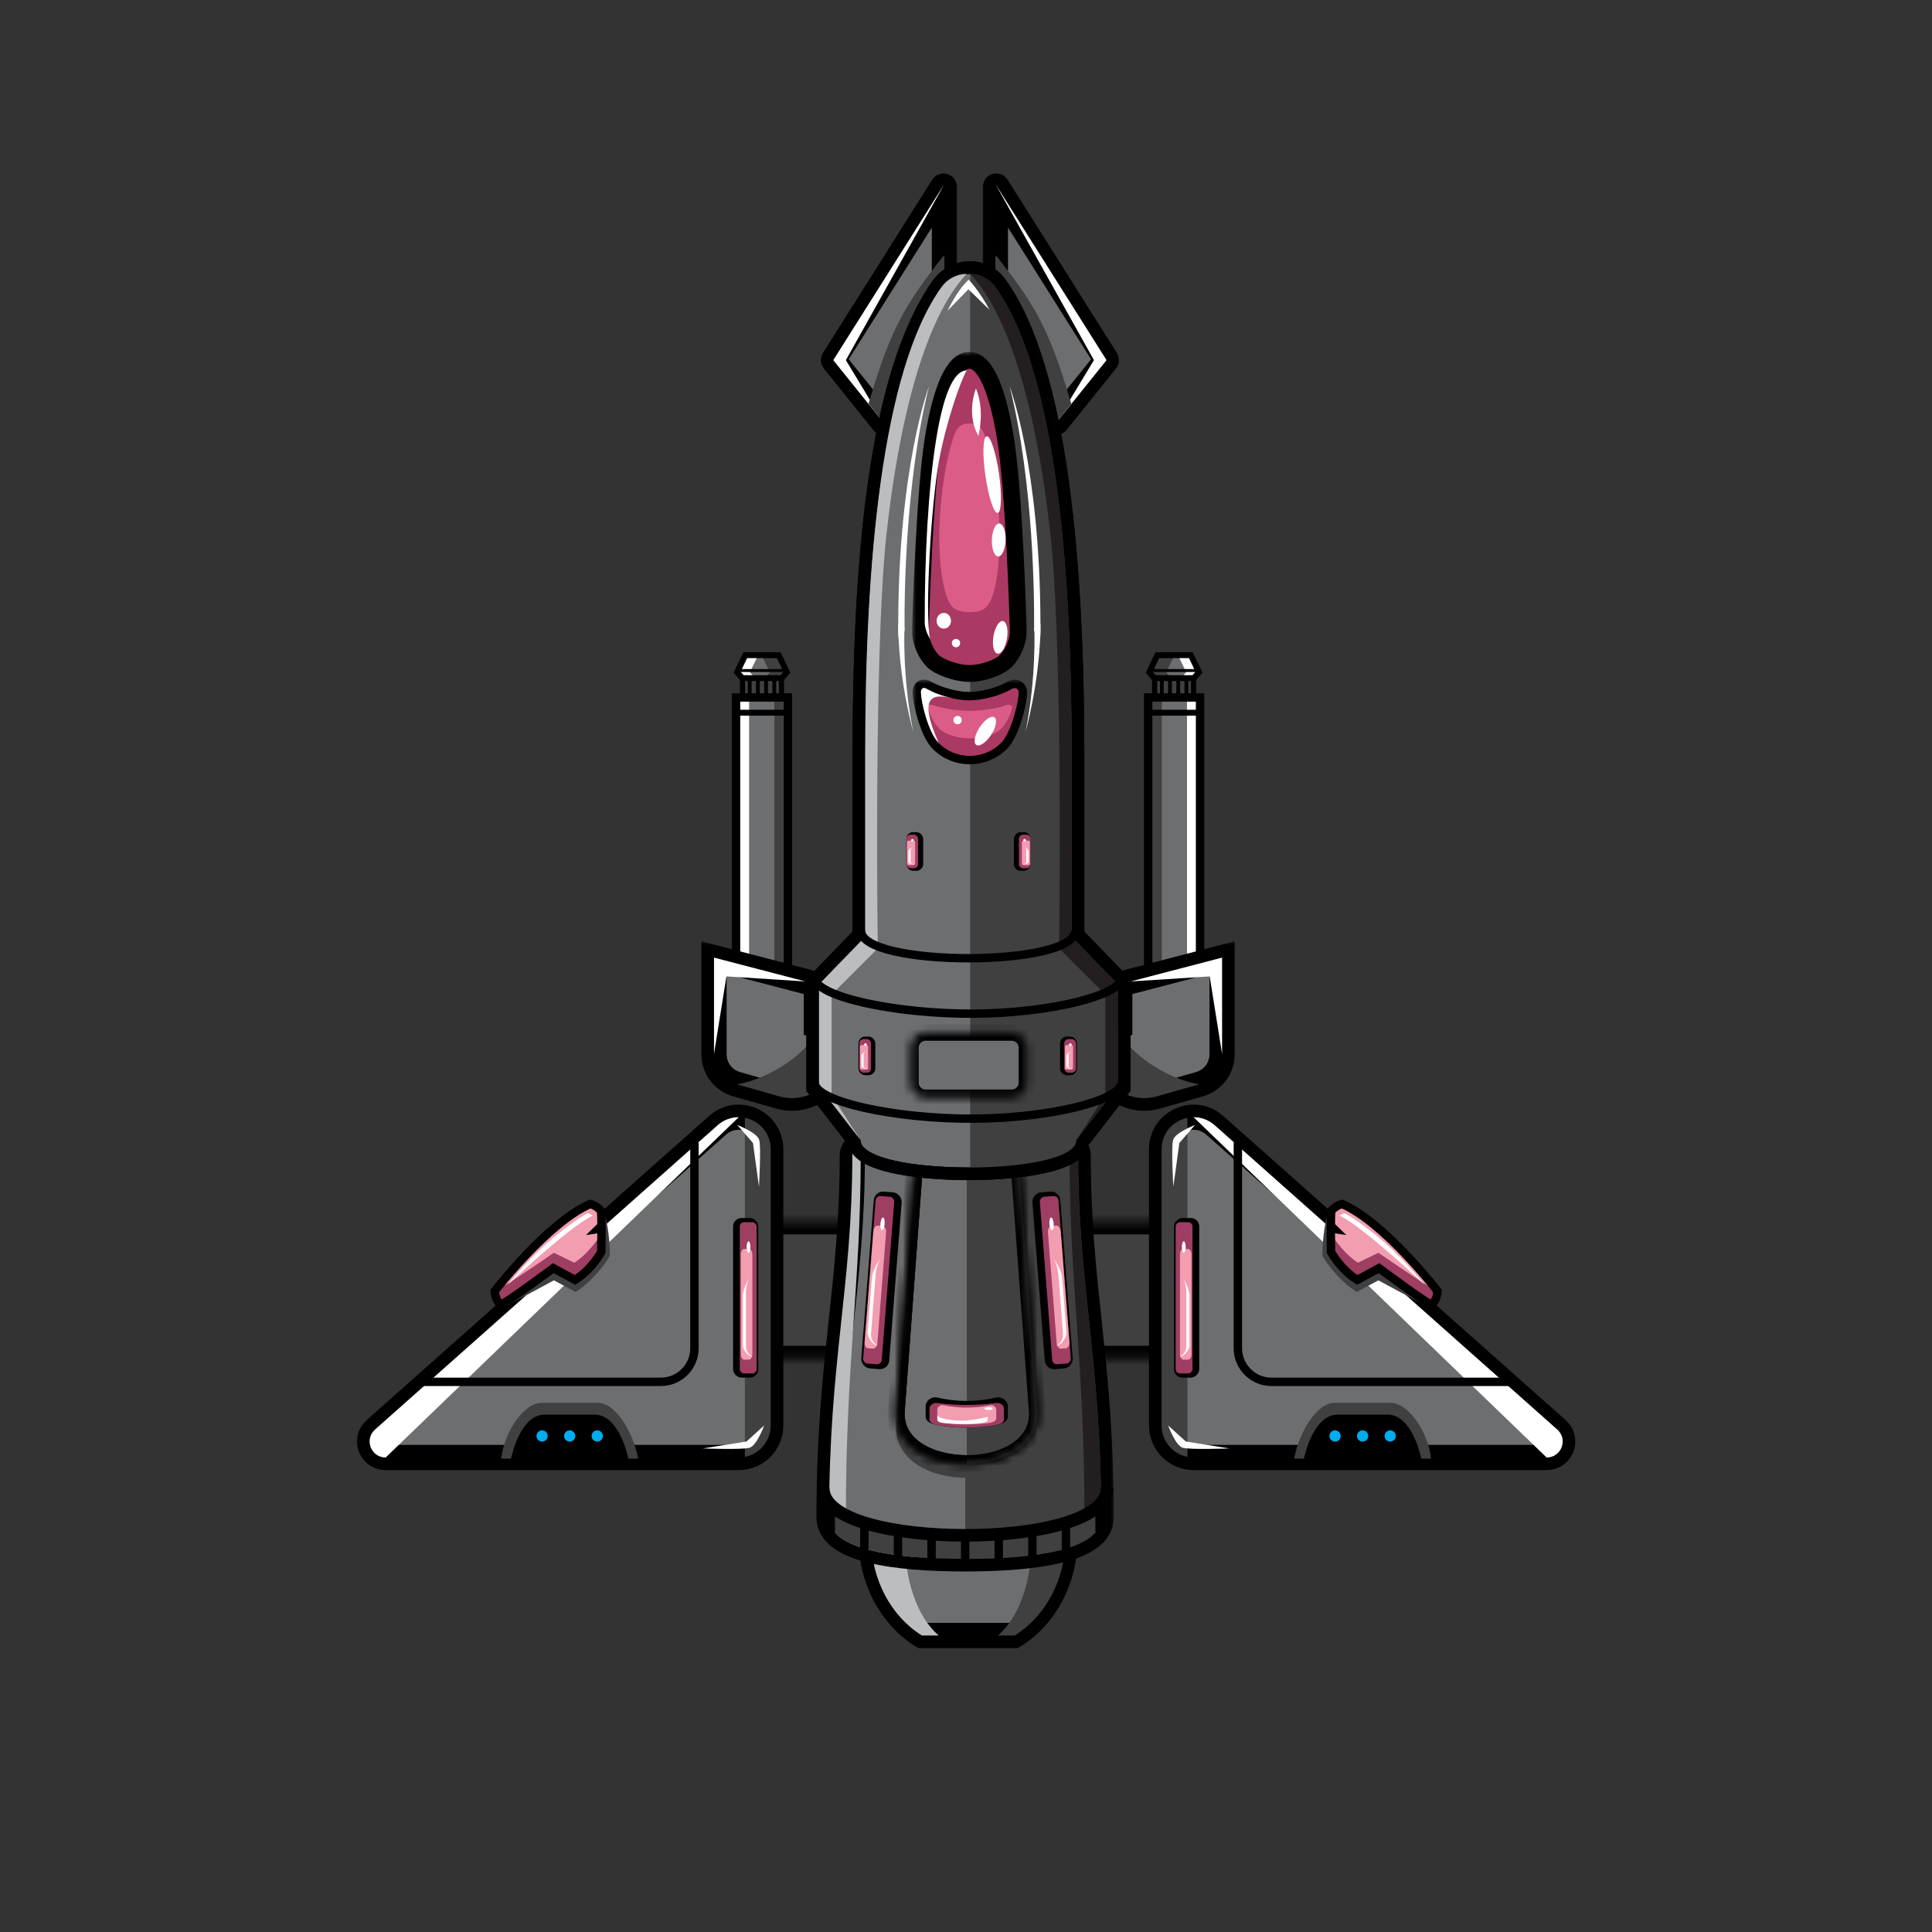 
    <svg width="230" height="230" viewBox="0 0 230 230" fill="none" xmlns="http://www.w3.org/2000/svg">
        
<rect x="0" y="0" width="230" height="230" fill="#333333" stroke="none"/>
        
<path d="M88.427 80.45H93V83.769H88.427V80.45Z" fill="#404041"/>
<path d="M88.395 80.45H93.029V83.769H88.395V80.45Z" stroke="black" stroke-width="0.618"/>
<path d="M91.949 80.961H92.402V83.635H91.949V80.961Z" fill="black"/>
<path d="M90.975 80.961H91.428V83.635H90.975V80.961Z" fill="black"/>
<path d="M89.998 80.961H90.451V83.635H89.998V80.961Z" fill="black"/>
<path d="M89.023 80.961H89.477V83.635H89.023V80.961Z" fill="black"/>
<path d="M88.358 80.726H89.935H93.07L93.678 80.023L92.707 78H89.935H88.721L87.75 80.023L88.358 80.726Z" fill="#6D6E70"/>
<path d="M88.357 80.726H89.886L89.278 80.023L90.248 78H88.719L87.749 80.023L88.357 80.726Z" fill="white"/>
<path d="M91.031 80.726H93.07L93.678 80.023L92.707 78H90.669L91.64 80.023L91.031 80.726Z" fill="#404041"/>
<path d="M88.358 80.726H89.935H93.07L93.678 80.023L92.707 78H89.935H88.721L87.75 80.023L88.358 80.726Z" stroke="black" stroke-width="0.701"/>
<path d="M87.958 79.65H93.467V80.001H87.958V79.65Z" fill="black"/>
<path d="M87.728 85.664H93.699V84.963H87.728V85.664Z" fill="white"/>
<path d="M87.18 83.403H94.18V122.403H87.18V83.403Z" fill="#6D6E70"/>
<path d="M87.18 83.403H89.18V121.903H87.18V83.403Z" fill="white"/>
<path d="M92.18 83.403H94.18V122.403H92.18V83.403Z" fill="#404041"/>
<path d="M87.624 83.029H93.803V122.011H87.624V83.029Z" stroke="black"/>
<path d="M87.728 85.197H93.699V84.496H87.728V85.197Z" fill="black"/>
<mask id="path-18-outside-1_1233_2887" maskUnits="userSpaceOnUse" x="82.688" y="112" width="20" height="21" fill="black">
<rect fill="white" x="82.688" y="112" width="20" height="21"/>
<path d="M87.715 129.078C86.151 128.635 85.001 127.25 85.001 125.478V114L95.883 116.839C96.659 116.936 97.185 117.67 97.185 118.459V122.128L100.688 123.346C100.688 127.97 96.839 131.681 92.768 130.518L87.715 129.078Z"/>
</mask>
<path d="M87.715 129.078C86.151 128.635 85.001 127.25 85.001 125.478V114L95.883 116.839C96.659 116.936 97.185 117.67 97.185 118.459V122.128L100.688 123.346C100.688 127.97 96.839 131.681 92.768 130.518L87.715 129.078Z" fill="#6D6E70"/>
<path d="M87.715 129.078C86.151 128.635 85.001 127.25 85.001 125.478V114L95.883 116.839C96.659 116.936 97.185 117.67 97.185 118.459V122.128L100.688 123.346C100.688 127.97 96.839 131.681 92.768 130.518L87.715 129.078Z" stroke="black" stroke-width="3" mask="url(#path-18-outside-1_1233_2887)"/>
<path d="M92.768 130.518L87.715 129.078C91.679 128.5 97.185 124.756 97.185 122.128L100.688 123.346C100.688 127.97 96.839 131.681 92.768 130.518Z" fill="#404041"/>
<path d="M85.001 114L95.883 116.839L86.479 116.239L85.001 125.478V114Z" fill="white"/>
<path d="M142.062 80.45H137.488V83.769H142.062V80.45Z" fill="#404041"/>
<path d="M142.093 80.45H137.459V83.769H142.093V80.45Z" stroke="black" stroke-width="0.618"/>
<path d="M138.539 80.961H138.086V83.635H138.539V80.961Z" fill="black"/>
<path d="M139.514 80.961H139.061V83.635H139.514V80.961Z" fill="black"/>
<path d="M140.49 80.961H140.037V83.635H140.49V80.961Z" fill="black"/>
<path d="M141.465 80.961H141.012V83.635H141.465V80.961Z" fill="black"/>
<path d="M142.13 80.726H140.554H137.419L136.811 80.023L137.781 78H140.554H141.768L142.738 80.023L142.13 80.726Z" fill="#6D6E70"/>
<path d="M142.131 80.726H140.602L141.211 80.023L140.24 78H141.769L142.739 80.023L142.131 80.726Z" fill="white"/>
<path d="M139.458 80.726H137.419L136.811 80.023L137.781 78H139.819L138.849 80.023L139.458 80.726Z" fill="#404041"/>
<path d="M142.13 80.726H140.554H137.419L136.811 80.023L137.781 78H140.554H141.768L142.738 80.023L142.13 80.726Z" stroke="black" stroke-width="0.701"/>
<path d="M142.53 79.65H137.021V80.001H142.53V79.65Z" fill="black"/>
<path d="M142.76 85.664H136.789V84.963H142.76V85.664Z" fill="white"/>
<path d="M143.309 83.403H136.309V122.403H143.309V83.403Z" fill="#6D6E70"/>
<path d="M143.309 83.403H141.309V121.903H143.309V83.403Z" fill="white"/>
<path d="M138.309 83.403H136.309V122.403H138.309V83.403Z" fill="#404041"/>
<path d="M142.864 83.029H136.686V122.011H142.864V83.029Z" stroke="black"/>
<path d="M142.76 85.197H136.789V84.496H142.76V85.197Z" fill="black"/>
<mask id="path-38-outside-2_1233_2887" maskUnits="userSpaceOnUse" x="127.801" y="112" width="20" height="21" fill="black">
<rect fill="white" x="127.801" y="112" width="20" height="21"/>
<path d="M142.773 129.078C144.338 128.635 145.487 127.25 145.487 125.478V114L134.605 116.839C133.83 116.936 133.303 117.67 133.303 118.459V122.128L129.801 123.346C129.801 127.97 133.65 131.681 137.72 130.518L142.773 129.078Z"/>
</mask>
<path d="M142.773 129.078C144.338 128.635 145.487 127.25 145.487 125.478V114L134.605 116.839C133.83 116.936 133.303 117.67 133.303 118.459V122.128L129.801 123.346C129.801 127.97 133.65 131.681 137.72 130.518L142.773 129.078Z" fill="#6D6E70"/>
<path d="M142.773 129.078C144.338 128.635 145.487 127.25 145.487 125.478V114L134.605 116.839C133.83 116.936 133.303 117.67 133.303 118.459V122.128L129.801 123.346C129.801 127.97 133.65 131.681 137.72 130.518L142.773 129.078Z" stroke="black" stroke-width="3" mask="url(#path-38-outside-2_1233_2887)"/>
<path d="M137.72 130.518L142.773 129.078C138.809 128.5 133.303 124.756 133.303 122.128L129.801 123.346C129.801 127.97 133.65 131.681 137.72 130.518Z" fill="#404041"/>
<path d="M145.487 114L134.605 116.839L144.01 116.239L145.487 125.478V114Z" fill="white"/>

        
<mask id="path-1-inside-1_1233_2887" fill="white">
<path fill-rule="evenodd" clip-rule="evenodd" d="M91.186 145.463V161.716H107.951C109.101 159.183 109.737 156.386 109.737 153.423C109.737 150.585 109.156 147.899 108.09 145.449H91.186V145.463Z"/>
</mask>
<path fill-rule="evenodd" clip-rule="evenodd" d="M91.186 145.463V161.716H107.951C109.101 159.183 109.737 156.386 109.737 153.423C109.737 150.585 109.156 147.899 108.09 145.449H91.186V145.463Z" fill="#404041" stroke="black" stroke-width="3" mask="url(#path-1-inside-1_1233_2887)"/>
<mask id="path-2-outside-2_1233_2887" maskUnits="userSpaceOnUse" x="42" y="131" width="52" height="45" fill="black">
<rect fill="white" x="42" y="131" width="52" height="45"/>
<path fill-rule="evenodd" clip-rule="evenodd" d="M45.913 173.512H87.945C90.05 173.512 91.753 171.796 91.753 169.705V136.824C91.753 133.529 87.876 131.784 85.412 133.972L44.639 170.19C43.338 171.353 44.154 173.512 45.913 173.512Z"/>
</mask>
<path fill-rule="evenodd" clip-rule="evenodd" d="M45.913 173.512H87.945C90.05 173.512 91.753 171.796 91.753 169.705V136.824C91.753 133.529 87.876 131.784 85.412 133.972L44.639 170.19C43.338 171.353 44.154 173.512 45.913 173.512Z" fill="#6D6E70"/>
<path fill-rule="evenodd" clip-rule="evenodd" d="M45.913 173.512H87.945C90.05 173.512 91.753 171.796 91.753 169.705V136.824C91.753 133.529 87.876 131.784 85.412 133.972L44.639 170.19C43.338 171.353 44.154 173.512 45.913 173.512Z" stroke="black" stroke-width="3" mask="url(#path-2-outside-2_1233_2887)"/>
<path d="M91.753 136.824V169.705C91.753 171.548 90.429 173.101 88.673 173.443V173.004V133.074C88.843 133.108 89.01 133.154 89.173 133.21C90.611 133.704 91.753 135.036 91.753 136.824Z" fill="#404041"/>
<path d="M90.354 141.275C90.354 141.275 90.625 136.595 90.384 135.714C90.144 134.833 87.773 133.928 87.773 133.928L89.638 136.067L90.354 141.275Z" fill="white"/>
<path d="M83.675 172.434C83.675 172.434 88.36 172.608 89.236 172.349C90.112 172.089 90.967 169.701 90.967 169.701L88.867 171.609L83.675 172.434Z" fill="white"/>
<path d="M64.476 169.734H71.167C71.896 169.734 73.282 172.397 73.752 173.647H75.971C75.393 170.512 73.291 167.004 71.167 167.004H64.476C62.352 167.004 60.002 170.512 59.672 173.647H61.892C62.361 172.397 63.745 169.734 64.476 169.734Z" fill="#404041"/>
<path d="M70.815 169.224H64.827C62.88 169.224 61.883 172.883 61.883 172.883H73.759C73.759 172.883 72.752 169.224 70.815 169.224Z" fill="black" stroke="black" stroke-width="1.636"/>
<path d="M68.489 170.948C68.489 171.081 68.45 171.21 68.376 171.32C68.303 171.429 68.198 171.515 68.076 171.566C67.954 171.616 67.82 171.63 67.69 171.604C67.561 171.578 67.442 171.514 67.348 171.421C67.255 171.327 67.191 171.208 67.165 171.079C67.139 170.949 67.153 170.815 67.203 170.693C67.254 170.571 67.34 170.466 67.449 170.393C67.559 170.319 67.688 170.28 67.821 170.28C67.998 170.28 68.168 170.35 68.293 170.476C68.418 170.601 68.489 170.771 68.489 170.948Z" fill="#00ADEE"/>
<path d="M71.77 170.948C71.77 171.081 71.731 171.21 71.657 171.32C71.584 171.429 71.48 171.515 71.358 171.566C71.236 171.616 71.101 171.63 70.971 171.604C70.842 171.578 70.723 171.514 70.629 171.421C70.536 171.327 70.472 171.208 70.446 171.079C70.421 170.949 70.434 170.815 70.484 170.693C70.535 170.571 70.621 170.466 70.731 170.393C70.841 170.319 70.97 170.28 71.102 170.28C71.279 170.28 71.449 170.35 71.574 170.476C71.7 170.601 71.77 170.771 71.77 170.948V170.948Z" fill="#00ADEE"/>
<path d="M65.208 170.948C65.208 171.081 65.168 171.21 65.095 171.32C65.021 171.429 64.917 171.515 64.795 171.566C64.673 171.616 64.539 171.63 64.409 171.604C64.279 171.578 64.16 171.514 64.067 171.421C63.973 171.327 63.91 171.208 63.884 171.079C63.858 170.949 63.871 170.815 63.922 170.693C63.972 170.571 64.058 170.466 64.168 170.393C64.278 170.319 64.407 170.28 64.539 170.28C64.716 170.28 64.886 170.35 65.012 170.476C65.137 170.601 65.208 170.771 65.208 170.948Z" fill="#00ADEE"/>
<path d="M44.639 170.19L85.412 133.972C86.174 133.296 87.07 132.995 87.945 133L45.913 173.512C44.154 173.512 43.338 171.353 44.639 170.19Z" fill="white"/>
<path d="M72.094 144.849C72.094 144.849 72.636 147.151 72.597 149.476C72.22 150.321 70.41 152.645 68.517 153.804L65.943 152.421L60.374 155.421C60.374 155.421 68.771 145.303 72.094 144.849Z" fill="#404041"/>
<path d="M70.266 143.332C70.765 143.471 71.211 143.756 71.548 144.149C71.658 144.779 71.582 149.046 71.582 149.046C71.582 149.046 70.504 151.07 68.46 152.372L65.867 150.968C65.867 150.968 60.215 155.179 59.6 155.32C58.941 154.774 58.897 153.7 58.897 153.7C58.897 153.7 65.256 145.476 70.266 143.332Z" fill="#F39DB1"/>
<path d="M59.169 153.544C59.783 153.402 65.936 149.137 65.936 149.137L68.37 150.324C69.939 149.322 71.034 147.709 71.61 146.893C71.605 148.016 71.587 149.046 71.587 149.046C71.587 149.046 70.508 151.07 68.465 152.372L65.871 150.968C65.871 150.968 60.219 155.179 59.604 155.32C58.945 154.774 58.901 153.7 58.901 153.7C58.901 153.7 58.957 153.608 59.066 153.447C59.098 153.481 59.133 153.514 59.169 153.544V153.544Z" fill="#9E3E63"/>
<path d="M70.266 143.332C70.765 143.471 71.211 143.756 71.548 144.149C71.658 144.779 71.582 149.046 71.582 149.046C71.582 149.046 70.504 151.07 68.46 152.372L65.867 150.968C65.867 150.968 60.215 155.179 59.6 155.32C58.941 154.774 58.897 153.7 58.897 153.7C58.897 153.7 65.256 145.476 70.266 143.332Z" stroke="black"/>
<path d="M70.59 144.693L69.951 144.421C69.951 144.421 65.101 147.057 60.439 152.975C60.439 152.975 67.519 146.215 70.59 144.693Z" fill="white"/>
<path d="M71.264 145.569L69.767 147.027L71.483 146.772L71.264 145.569Z" fill="black"/>
<path d="M82.672 136.004V160.504C82.672 162.713 80.881 164.504 78.672 164.504H50.172" stroke="black"/>
<rect x="87.523" y="145.254" width="2.5" height="18.5" rx="0.75" fill="black" stroke="black" stroke-width="0.5"/>
<rect x="88.074" y="145.504" width="2" height="18" rx="0.5" fill="#9E3E63"/>
<path fill-rule="evenodd" clip-rule="evenodd" d="M88.61 148.685H89.156C89.379 148.685 89.565 148.973 89.565 149.317V161.232C89.565 161.576 89.379 161.864 89.156 161.864H88.61C88.387 161.864 88.201 161.576 88.201 161.232V149.331C88.201 148.973 88.387 148.685 88.61 148.685Z" fill="#F39DB1"/>
<path d="M89.11 149.14C89.236 149.14 89.337 148.835 89.337 148.458C89.337 148.082 89.236 147.776 89.11 147.776C88.985 147.776 88.883 148.082 88.883 148.458C88.883 148.835 88.985 149.14 89.11 149.14Z" fill="white"/>
<path d="M88.43 160.166V154.29C88.43 153.778 88.718 152.959 89.172 152.149C89.222 152.049 89.277 151.954 89.339 151.866C89.281 151.96 89.226 152.055 89.172 152.149C88.825 152.861 88.779 153.84 88.805 154.29L88.805 160.166C88.779 160.616 88.961 161.185 89.575 161.504C89.075 161.504 88.43 160.678 88.43 160.166Z" fill="white"/>
<mask id="path-24-inside-3_1233_2887" fill="white">
<path fill-rule="evenodd" clip-rule="evenodd" d="M138.852 145.463V161.716H122.086C120.937 159.183 120.3 156.386 120.3 153.423C120.3 150.585 120.881 147.899 121.947 145.449H138.852V145.463Z"/>
</mask>
<path fill-rule="evenodd" clip-rule="evenodd" d="M138.852 145.463V161.716H122.086C120.937 159.183 120.3 156.386 120.3 153.423C120.3 150.585 120.881 147.899 121.947 145.449H138.852V145.463Z" fill="#404041" stroke="black" stroke-width="3" mask="url(#path-24-inside-3_1233_2887)"/>
<mask id="path-25-outside-4_1233_2887" maskUnits="userSpaceOnUse" x="136.037" y="131" width="52" height="45" fill="black">
<rect fill="white" x="136.037" y="131" width="52" height="45"/>
<path fill-rule="evenodd" clip-rule="evenodd" d="M184.124 173.512H142.092C139.987 173.512 138.284 171.796 138.284 169.705V136.824C138.284 133.529 142.161 131.784 144.625 133.972L185.398 170.19C186.699 171.353 185.883 173.512 184.124 173.512Z"/>
</mask>
<path fill-rule="evenodd" clip-rule="evenodd" d="M184.124 173.512H142.092C139.987 173.512 138.284 171.796 138.284 169.705V136.824C138.284 133.529 142.161 131.784 144.625 133.972L185.398 170.19C186.699 171.353 185.883 173.512 184.124 173.512Z" fill="#6D6E70"/>
<path fill-rule="evenodd" clip-rule="evenodd" d="M184.124 173.512H142.092C139.987 173.512 138.284 171.796 138.284 169.705V136.824C138.284 133.529 142.161 131.784 144.625 133.972L185.398 170.19C186.699 171.353 185.883 173.512 184.124 173.512Z" stroke="black" stroke-width="3" mask="url(#path-25-outside-4_1233_2887)"/>
<path d="M138.284 136.824V169.705C138.284 171.548 139.608 173.101 141.364 173.443V173.004V133.074C141.194 133.108 141.027 133.154 140.864 133.21C139.426 133.704 138.284 135.036 138.284 136.824Z" fill="#404041"/>
<path d="M139.683 141.275C139.683 141.275 139.412 136.595 139.653 135.714C139.894 134.833 142.264 133.928 142.264 133.928L140.4 136.067L139.683 141.275Z" fill="white"/>
<path d="M146.362 172.434C146.362 172.434 141.677 172.608 140.801 172.349C139.925 172.089 139.07 169.701 139.07 169.701L141.17 171.609L146.362 172.434Z" fill="white"/>
<path d="M165.561 169.734H158.87C158.141 169.734 156.755 172.397 156.286 173.647H154.066C154.644 170.512 156.746 167.004 158.87 167.004H165.561C167.685 167.004 170.035 170.512 170.365 173.647H168.146C167.676 172.397 166.293 169.734 165.561 169.734Z" fill="#404041"/>
<path d="M159.222 169.224H165.21C167.157 169.224 168.154 172.883 168.154 172.883H156.278C156.278 172.883 157.285 169.224 159.222 169.224Z" fill="black" stroke="black" stroke-width="1.636"/>
<path d="M161.548 170.948C161.548 171.081 161.588 171.21 161.661 171.32C161.734 171.429 161.839 171.515 161.961 171.566C162.083 171.616 162.217 171.63 162.347 171.604C162.476 171.578 162.596 171.514 162.689 171.421C162.783 171.327 162.846 171.208 162.872 171.079C162.898 170.949 162.884 170.815 162.834 170.693C162.783 170.571 162.698 170.466 162.588 170.393C162.478 170.319 162.349 170.28 162.217 170.28C162.039 170.28 161.869 170.35 161.744 170.476C161.619 170.601 161.548 170.771 161.548 170.948Z" fill="#00ADEE"/>
<path d="M158.267 170.948C158.267 171.081 158.306 171.21 158.38 171.32C158.453 171.429 158.557 171.515 158.68 171.566C158.802 171.616 158.936 171.63 159.066 171.604C159.195 171.578 159.314 171.514 159.408 171.421C159.501 171.327 159.565 171.208 159.591 171.079C159.616 170.949 159.603 170.815 159.553 170.693C159.502 170.571 159.416 170.466 159.307 170.393C159.197 170.319 159.067 170.28 158.935 170.28C158.758 170.28 158.588 170.35 158.463 170.476C158.337 170.601 158.267 170.771 158.267 170.948V170.948Z" fill="#00ADEE"/>
<path d="M164.83 170.948C164.83 171.081 164.869 171.21 164.942 171.32C165.016 171.429 165.12 171.515 165.242 171.566C165.364 171.616 165.499 171.63 165.628 171.604C165.758 171.578 165.877 171.514 165.97 171.421C166.064 171.327 166.127 171.208 166.153 171.079C166.179 170.949 166.166 170.815 166.115 170.693C166.065 170.571 165.979 170.466 165.869 170.393C165.759 170.319 165.63 170.28 165.498 170.28C165.321 170.28 165.151 170.35 165.025 170.476C164.9 170.601 164.83 170.771 164.83 170.948Z" fill="#00ADEE"/>
<path d="M185.398 170.19L144.625 133.972C143.864 133.296 142.967 132.995 142.092 133L184.124 173.512C185.883 173.512 186.699 171.353 185.398 170.19Z" fill="white"/>
<path d="M157.943 144.849C157.943 144.849 157.401 147.151 157.44 149.476C157.817 150.321 159.627 152.645 161.521 153.804L164.094 152.421L169.663 155.421C169.663 155.421 161.266 145.303 157.943 144.849Z" fill="#404041"/>
<path d="M159.771 143.332C159.272 143.471 158.826 143.756 158.489 144.149C158.379 144.779 158.455 149.046 158.455 149.046C158.455 149.046 159.533 151.07 161.577 152.372L164.171 150.968C164.171 150.968 169.822 155.179 170.437 155.32C171.096 154.774 171.14 153.7 171.14 153.7C171.14 153.7 164.781 145.476 159.771 143.332Z" fill="#F39DB1"/>
<path d="M170.869 153.544C170.254 153.402 164.101 149.137 164.101 149.137L161.668 150.324C160.098 149.322 159.003 147.709 158.427 146.893C158.433 148.016 158.451 149.046 158.451 149.046C158.451 149.046 159.529 151.07 161.573 152.372L164.167 150.968C164.167 150.968 169.818 155.179 170.433 155.32C171.092 154.774 171.136 153.7 171.136 153.7C171.136 153.7 171.08 153.608 170.971 153.447C170.939 153.481 170.905 153.514 170.869 153.544V153.544Z" fill="#9E3E63"/>
<path d="M159.771 143.332C159.272 143.471 158.826 143.756 158.489 144.149C158.379 144.779 158.455 149.046 158.455 149.046C158.455 149.046 159.533 151.07 161.577 152.372L164.171 150.968C164.171 150.968 169.822 155.179 170.437 155.32C171.096 154.774 171.14 153.7 171.14 153.7C171.14 153.7 164.781 145.476 159.771 143.332Z" stroke="black"/>
<path d="M159.447 144.693L160.086 144.421C160.086 144.421 164.936 147.057 169.598 152.975C169.598 152.975 162.518 146.215 159.447 144.693Z" fill="white"/>
<path d="M158.773 145.569L160.27 147.027L158.554 146.772L158.773 145.569Z" fill="black"/>
<path d="M147.365 136.004V160.504C147.365 162.713 149.156 164.504 151.365 164.504H179.865" stroke="black"/>
<rect x="0.25" y="-0.25" width="2.5" height="18.5" rx="0.75" transform="matrix(-1 0 0 1 142.764 145.504)" fill="black" stroke="black" stroke-width="0.5"/>
<rect width="2" height="18" rx="0.5" transform="matrix(-1 0 0 1 141.963 145.504)" fill="#9E3E63"/>
<path fill-rule="evenodd" clip-rule="evenodd" d="M141.427 148.685H140.882C140.658 148.685 140.473 148.973 140.473 149.317V161.232C140.473 161.576 140.658 161.864 140.882 161.864H141.427C141.65 161.864 141.836 161.576 141.836 161.232V149.331C141.836 148.973 141.65 148.685 141.427 148.685Z" fill="#F39DB1"/>
<path d="M140.927 149.14C140.802 149.14 140.7 148.835 140.7 148.458C140.7 148.082 140.802 147.776 140.927 147.776C141.053 147.776 141.154 148.082 141.154 148.458C141.154 148.835 141.053 149.14 140.927 149.14Z" fill="white"/>
<path d="M141.607 160.166V154.29C141.607 153.778 141.319 152.959 140.865 152.149C140.815 152.049 140.76 151.954 140.698 151.866C140.756 151.96 140.811 152.055 140.865 152.149C141.213 152.861 141.258 153.84 141.232 154.29L141.232 160.166C141.258 160.616 141.076 161.185 140.462 161.504C140.962 161.504 141.607 160.678 141.607 160.166Z" fill="white"/>

        
<mask id="path-1-outside-1_1233_2887" maskUnits="userSpaceOnUse" x="101.699" y="181.1" width="27" height="16" fill="black">
<rect fill="white" x="101.699" y="181.1" width="27" height="16"/>
<path fill-rule="evenodd" clip-rule="evenodd" d="M126.792 183.1C126.792 188.111 124.342 192.473 120.742 194.702H109.749C106.15 192.473 103.699 188.111 103.699 183.1C111.397 183.1 119.095 183.1 126.792 183.1Z"/>
</mask>
<path fill-rule="evenodd" clip-rule="evenodd" d="M126.792 183.1C126.792 188.111 124.342 192.473 120.742 194.702H109.749C106.15 192.473 103.699 188.111 103.699 183.1C111.397 183.1 119.095 183.1 126.792 183.1Z" fill="#6D6E70"/>
<path fill-rule="evenodd" clip-rule="evenodd" d="M126.792 183.1C126.792 188.111 124.342 192.473 120.742 194.702H109.749C106.15 192.473 103.699 188.111 103.699 183.1C111.397 183.1 119.095 183.1 126.792 183.1Z" stroke="black" stroke-width="3" mask="url(#path-1-outside-1_1233_2887)"/>
<path d="M103.699 183.1C103.699 188.111 106.15 192.473 109.749 194.702H111.749C109.15 192.473 107.699 188.111 107.699 183.1H103.699Z" fill="#BBBDBF"/>
<path d="M126.85 183.1C126.85 188.111 124.399 192.473 120.799 194.702H118.799C121.399 192.473 122.85 188.111 122.85 183.1H126.85Z" fill="#404041"/>
<mask id="path-4-outside-2_1233_2887" maskUnits="userSpaceOnUse" x="96.699" y="134" width="36" height="54" fill="black">
<rect fill="white" x="96.699" y="134" width="36" height="54"/>
<path fill-rule="evenodd" clip-rule="evenodd" d="M98.699 180.635C98.699 184.54 106.646 185.578 114.898 185.578C123.149 185.578 131.096 184.54 131.096 180.635C131.096 161.862 128.355 153.417 128.355 137.564C128.355 136.706 127.538 136 126.527 136C121.834 136 119.605 136 114.911 136C110.218 136 107.989 136 103.296 136C102.285 136 101.468 136.706 101.468 137.564C101.44 153.43 98.699 161.876 98.699 180.635Z"/>
</mask>
<path fill-rule="evenodd" clip-rule="evenodd" d="M98.699 180.635C98.699 184.54 106.646 185.578 114.898 185.578C123.149 185.578 131.096 184.54 131.096 180.635C131.096 161.862 128.355 153.417 128.355 137.564C128.355 136.706 127.538 136 126.527 136C121.834 136 119.605 136 114.911 136C110.218 136 107.989 136 103.296 136C102.285 136 101.468 136.706 101.468 137.564C101.44 153.43 98.699 161.876 98.699 180.635Z" fill="#6D6E70"/>
<path fill-rule="evenodd" clip-rule="evenodd" d="M98.699 180.635C98.699 184.54 106.646 185.578 114.898 185.578C123.149 185.578 131.096 184.54 131.096 180.635C131.096 161.862 128.355 153.417 128.355 137.564C128.355 136.706 127.538 136 126.527 136C121.834 136 119.605 136 114.911 136C110.218 136 107.989 136 103.296 136C102.285 136 101.468 136.706 101.468 137.564C101.44 153.43 98.699 161.876 98.699 180.635Z" stroke="black" stroke-width="3" mask="url(#path-4-outside-2_1233_2887)"/>
<path d="M114.463 185.577C106.369 185.541 98.699 184.471 98.699 180.635C98.699 161.876 101.44 153.43 101.468 137.564C101.468 136.706 102.285 136 103.296 136H104.319C103.308 136 102.468 136.706 102.468 137.564C102.44 153.43 100.699 161.876 100.699 180.635C100.699 184.471 106.438 185.54 114.463 185.577Z" fill="#BBBDBF"/>
<path d="M128.356 137.564C128.356 153.417 131.097 161.862 131.097 180.635C131.097 184.537 123.159 185.577 114.912 185.578V136H126.528C127.539 136 128.356 136.706 128.356 137.564Z" fill="#404041"/>
<path fill-rule="evenodd" clip-rule="evenodd" d="M106.714 169.607L108.791 141.571C108.86 140.546 109.719 139.757 110.743 139.757H119.452C120.476 139.757 121.321 140.546 121.404 141.571L123.48 169.607C123.785 173.829 119.438 175.934 115.09 175.934C110.743 175.934 106.41 173.815 106.714 169.607Z" fill="#404041"/>
<mask id="path-8-inside-3_1233_2887" fill="white">
<path fill-rule="evenodd" clip-rule="evenodd" d="M106.714 167.907L108.791 139.871C108.86 138.847 109.719 138.058 110.743 138.058H119.452C120.476 138.058 121.321 138.847 121.404 139.871L123.48 167.907C123.785 172.129 119.438 174.234 115.09 174.234C110.743 174.234 106.41 172.116 106.714 167.907Z"/>
</mask>
<path fill-rule="evenodd" clip-rule="evenodd" d="M106.714 167.907L108.791 139.871C108.86 138.847 109.719 138.058 110.743 138.058H119.452C120.476 138.058 121.321 138.847 121.404 139.871L123.48 167.907C123.785 172.129 119.438 174.234 115.09 174.234C110.743 174.234 106.41 172.116 106.714 167.907Z" fill="#6D6E70" stroke="black" stroke-width="2" mask="url(#path-8-inside-3_1233_2887)"/>
<path d="M121.405 139.871C121.322 138.847 120.477 138.058 119.453 138.058H115.092V174.234C119.439 174.234 123.786 172.129 123.482 167.907L121.405 139.871Z" fill="#404041"/>
<mask id="path-10-inside-4_1233_2887" fill="white">
<path fill-rule="evenodd" clip-rule="evenodd" d="M106.714 167.907L108.791 139.871C108.86 138.847 109.719 138.058 110.743 138.058H119.452C120.476 138.058 121.321 138.847 121.404 139.871L123.48 167.907C123.785 172.129 119.438 174.234 115.09 174.234C110.743 174.234 106.41 172.116 106.714 167.907Z"/>
</mask>
<path fill-rule="evenodd" clip-rule="evenodd" d="M106.714 167.907L108.791 139.871C108.86 138.847 109.719 138.058 110.743 138.058H119.452C120.476 138.058 121.321 138.847 121.404 139.871L123.48 167.907C123.785 172.129 119.438 174.234 115.09 174.234C110.743 174.234 106.41 172.116 106.714 167.907Z" stroke="black" stroke-width="2" mask="url(#path-10-inside-4_1233_2887)"/>
<path d="M115.334 185.577C123.428 185.541 131.098 184.471 131.098 180.635C131.098 161.876 128.356 153.43 128.329 137.564C128.329 136.706 127.512 136 126.501 136H125.478C126.489 136 127.329 136.706 127.329 137.564C127.356 153.43 129.098 161.876 129.098 180.635C129.098 184.471 123.359 185.54 115.334 185.577Z" fill="#231F20"/>
<rect x="0.255" y="-0.299" width="2.778" height="20.556" rx="0.833" transform="matrix(-0.997 0.078 0.078 0.997 126.162 142.349)" fill="black" stroke="black" stroke-width="0.556"/>
<rect width="2.222" height="20" rx="0.556" transform="matrix(-0.997 0.078 0.078 0.997 125.961 142.344)" fill="#9E3E63"/>
<path fill-rule="evenodd" clip-rule="evenodd" d="M125.756 145.905L125.152 145.953C124.905 145.972 124.724 146.308 124.754 146.689L125.793 159.887C125.823 160.268 126.054 160.571 126.301 160.552L126.905 160.504C127.152 160.485 127.333 160.149 127.303 159.768L126.265 146.585C126.234 146.189 126.003 145.886 125.756 145.905Z" fill="#F39DB1"/>
<path d="M125.242 146.452C125.103 146.463 124.964 146.134 124.931 145.717C124.898 145.3 124.984 144.953 125.123 144.942C125.262 144.931 125.402 145.26 125.434 145.677C125.467 146.095 125.381 146.441 125.242 146.452Z" fill="white"/>
<path d="M126.958 158.607L126.446 152.098C126.401 151.531 126.011 150.65 125.436 149.792C125.373 149.685 125.304 149.584 125.228 149.493C125.299 149.592 125.369 149.692 125.436 149.792C125.884 150.55 126.02 151.63 126.029 152.131L126.542 158.64C126.611 159.136 126.458 159.783 125.806 160.189C126.36 160.145 127.003 159.175 126.958 158.607Z" fill="white"/>
<rect x="104.36" y="142.071" width="2.778" height="20.556" rx="0.833" transform="rotate(4.5 104.36 142.071)" fill="black" stroke="black" stroke-width="0.556"/>
<rect x="104.283" y="142.344" width="2.222" height="20" rx="0.556" transform="rotate(4.5 104.283 142.344)" fill="#9E3E63"/>
<path fill-rule="evenodd" clip-rule="evenodd" d="M104.488 145.905L105.092 145.953C105.339 145.972 105.52 146.308 105.49 146.689L104.452 159.887C104.422 160.268 104.19 160.571 103.943 160.552L103.339 160.504C103.092 160.485 102.911 160.149 102.941 159.768L103.979 146.585C104.01 146.189 104.241 145.886 104.488 145.905Z" fill="#F39DB1"/>
<path d="M105.002 146.452C105.141 146.463 105.28 146.134 105.313 145.717C105.346 145.3 105.26 144.953 105.121 144.942C104.982 144.931 104.843 145.26 104.81 145.677C104.777 146.095 104.863 146.441 105.002 146.452Z" fill="white"/>
<path d="M103.286 158.607L103.799 152.098C103.843 151.531 104.234 150.65 104.808 149.792C104.871 149.685 104.94 149.584 105.017 149.493C104.945 149.592 104.875 149.692 104.808 149.792C104.36 150.55 104.224 151.63 104.215 152.131L103.702 158.64C103.634 159.136 103.786 159.783 104.438 160.189C103.884 160.145 103.242 159.175 103.286 158.607Z" fill="white"/>
<path fill-rule="evenodd" clip-rule="evenodd" d="M119.974 168.661C119.974 168.232 119.974 167.789 119.974 167.359C119.974 166.82 119.337 166.21 118.603 166.376C116.263 166.916 113.91 166.916 111.57 166.376C110.836 166.21 110.199 166.82 110.199 167.359C110.199 167.789 110.199 168.232 110.199 168.661C110.199 169.201 110.822 169.505 111.57 169.644C113.91 170.073 116.263 170.073 118.603 169.644C119.351 169.505 119.974 169.201 119.974 168.661Z" fill="black"/>
<path fill-rule="evenodd" clip-rule="evenodd" d="M119.517 168.979C119.517 168.55 119.517 168.107 119.517 167.678C119.517 167.318 119.102 166.958 118.603 167.027C116.263 167.332 113.91 167.332 111.57 167.027C111.072 166.958 110.656 167.318 110.656 167.678C110.656 168.107 110.656 168.55 110.656 168.979C110.656 169.339 111.072 169.547 111.57 169.63C113.91 170.059 116.263 170.059 118.603 169.63C119.102 169.547 119.517 169.339 119.517 168.979Z" fill="#9E3E63"/>
<path fill-rule="evenodd" clip-rule="evenodd" d="M118.603 168.854C118.603 168.508 118.603 168.162 118.603 167.816C118.603 167.525 118.271 167.221 117.883 167.29C116.028 167.664 114.159 167.664 112.304 167.29C111.916 167.207 111.584 167.525 111.584 167.816C111.584 168.162 111.584 168.508 111.584 168.854C111.584 169.145 111.916 169.325 112.304 169.38C114.104 169.63 115.959 169.643 117.883 169.38C118.271 169.311 118.603 169.131 118.603 168.854Z" fill="#F39DB1"/>
<path d="M112.201 169.387C111.87 169.347 111.586 169.22 111.586 169.015V168.522C112.023 169.015 113.809 169.133 114.664 169.133C115.519 169.133 117.299 168.78 117.586 168.651V169.015C117.586 169.21 117.302 169.338 116.971 169.387C115.326 169.573 113.74 169.563 112.201 169.387Z" fill="white"/>
<path d="M117.185 167.688C117.185 167.597 117.407 167.522 117.681 167.522C117.955 167.522 118.178 167.597 118.178 167.688C118.178 167.779 117.955 167.854 117.681 167.854C117.407 167.854 117.185 167.779 117.185 167.688Z" fill="white"/>
<path d="M114.898 185.578C106.646 185.578 98.699 184.539 98.699 180.635V177.135C98.699 181.039 106.646 182.078 114.898 182.078C123.149 182.078 131.096 181.039 131.096 177.135V180.635C131.096 184.539 123.149 185.578 114.898 185.578Z" fill="#404041"/>
<path d="M98 177.135C98 181.039 106.647 182.778 114.898 182.778C123.15 182.778 131.797 181.039 131.797 177.135" stroke="black" stroke-width="1.5"/>
<path d="M114.9 183.35V185.85" stroke="black"/>
<path d="M118.9 183.25V185.75" stroke="black"/>
<path d="M122.9 182.75V185.25" stroke="black"/>
<path d="M126.9 181.949V184.449" stroke="black"/>
<path d="M130.9 179.85V182.35" stroke="black"/>
<path d="M110.9 183.35V185.85" stroke="black"/>
<path d="M106.9 182.849V185.349" stroke="black"/>
<path d="M102.9 181.95V184.45" stroke="black"/>
<path d="M98.9 180.05V182.55" stroke="black"/>

        
<mask id="path-1-outside-1_1233_2887" maskUnits="userSpaceOnUse" x="97.199" y="19.899" width="17" height="32" fill="black">
<rect fill="white" x="97.199" y="19.899" width="17" height="32"/>
<path d="M99.244 42.931L105.154 50.279C105.2 50.335 105.288 50.326 105.321 50.261L112.421 36.36C112.428 36.346 112.432 36.331 112.432 36.315V22.245C112.432 22.145 112.301 22.107 112.247 22.192L99.237 42.815C99.215 42.851 99.217 42.897 99.244 42.931Z"/>
</mask>
<path d="M99.244 42.931L105.154 50.279C105.2 50.335 105.288 50.326 105.321 50.261L112.421 36.36C112.428 36.346 112.432 36.331 112.432 36.315V22.245C112.432 22.145 112.301 22.107 112.247 22.192L99.237 42.815C99.215 42.851 99.217 42.897 99.244 42.931Z" fill="#6D6E70"/>
<path d="M99.244 42.931L105.154 50.279C105.2 50.335 105.288 50.326 105.321 50.261L112.421 36.36C112.428 36.346 112.432 36.331 112.432 36.315V22.245C112.432 22.145 112.301 22.107 112.247 22.192L99.237 42.815C99.215 42.851 99.217 42.897 99.244 42.931Z" stroke="black" stroke-width="3" mask="url(#path-1-outside-1_1233_2887)"/>
<path d="M99.244 42.931L105.251 50.399L100.729 42.925C100.711 42.894 100.71 42.856 100.728 42.824L112.432 21.899L99.237 42.815C99.215 42.851 99.217 42.897 99.244 42.931Z" fill="white"/>
<path d="M105.321 50.261L112.42 36.36C112.427 36.346 112.431 36.331 112.431 36.315V30.591C112.431 30.496 112.309 30.456 112.25 30.532C108.115 35.865 106.166 38.527 103.413 48.019C103.404 48.05 103.41 48.084 103.431 48.11L105.154 50.277C105.199 50.334 105.288 50.325 105.321 50.261Z" fill="#404041"/>
<mask id="path-4-outside-2_1233_2887" maskUnits="userSpaceOnUse" x="116.732" y="19.899" width="17" height="32" fill="black">
<rect fill="white" x="116.732" y="19.899" width="17" height="32"/>
<path d="M131.688 42.931L125.777 50.279C125.732 50.335 125.643 50.326 125.61 50.261L118.511 36.36C118.504 36.346 118.5 36.331 118.5 36.315V22.245C118.5 22.145 118.631 22.107 118.685 22.192L131.694 42.815C131.717 42.851 131.714 42.897 131.688 42.931Z"/>
</mask>
<path d="M131.688 42.931L125.777 50.279C125.732 50.335 125.643 50.326 125.61 50.261L118.511 36.36C118.504 36.346 118.5 36.331 118.5 36.315V22.245C118.5 22.145 118.631 22.107 118.685 22.192L131.694 42.815C131.717 42.851 131.714 42.897 131.688 42.931Z" fill="#6D6E70"/>
<path d="M131.688 42.931L125.777 50.279C125.732 50.335 125.643 50.326 125.61 50.261L118.511 36.36C118.504 36.346 118.5 36.331 118.5 36.315V22.245C118.5 22.145 118.631 22.107 118.685 22.192L131.694 42.815C131.717 42.851 131.714 42.897 131.688 42.931Z" stroke="black" stroke-width="3" mask="url(#path-4-outside-2_1233_2887)"/>
<path d="M131.688 42.931L125.681 50.399L130.202 42.925C130.221 42.894 130.222 42.856 130.204 42.824L118.5 21.899L131.694 42.815C131.717 42.851 131.714 42.897 131.688 42.931Z" fill="white"/>
<path d="M125.611 50.261L118.512 36.36C118.505 36.346 118.501 36.331 118.501 36.315V30.591C118.501 30.496 118.623 30.456 118.681 30.532C122.817 35.865 124.766 38.527 127.519 48.019C127.528 48.05 127.521 48.084 127.501 48.11L125.778 50.277C125.733 50.334 125.644 50.325 125.611 50.261Z" fill="#404041"/>
<path d="M97.5 117.183C99.161 115.467 100.823 113.764 102.484 112.047C102.83 111.687 102.996 111.272 102.996 110.773L102.996 89.594C103.009 67.076 104.807 44.977 112.209 34.354C113.772 32.109 116.927 31.983 118.521 34.206C125.652 44.152 127.572 67.297 127.585 89.594V110.789C127.588 111.28 127.754 111.691 128.097 112.047C129.758 113.764 131.42 115.467 133.081 117.183V129.353C131.433 131.471 129.786 133.603 128.138 135.721C128.138 140.094 102.459 140.074 102.431 135.706C100.787 133.593 99.144 131.466 97.5 129.353V117.183Z" fill="#6D6E70"/>
<path fill-rule="evenodd" clip-rule="evenodd" d="M102.425 135.699C101.607 134.647 100.789 133.591 99.971 132.536C99.147 131.474 98.324 130.411 97.5 129.352V117.183C98.331 116.324 99.161 115.47 99.992 114.615C100.823 113.76 101.653 112.905 102.484 112.046C102.83 111.686 102.996 111.271 102.996 110.773L102.996 89.593C103.009 67.075 104.807 44.976 112.209 34.353C113.772 32.109 116.927 31.983 118.521 34.206C125.652 44.152 127.572 67.296 127.585 89.593V110.789C127.588 111.28 127.754 111.69 128.097 112.046C128.928 112.905 129.758 113.76 130.589 114.615C131.42 115.47 132.25 116.325 133.081 117.183V129.352C132.257 130.412 131.433 131.474 130.609 132.537C129.786 133.599 128.962 134.662 128.138 135.721C128.138 140.086 102.552 140.074 102.431 135.73C102.431 135.722 102.431 135.714 102.431 135.706C102.429 135.704 102.427 135.701 102.425 135.699ZM129.57 136.324C129.329 137.353 128.498 138.038 127.79 138.451C126.895 138.972 125.721 139.354 124.456 139.64C121.902 140.218 118.571 140.493 115.294 140.491C112.017 140.489 108.684 140.209 106.127 139.629C104.861 139.341 103.686 138.958 102.789 138.437C102.08 138.024 101.247 137.341 101.002 136.312C100.264 135.363 99.526 134.411 98.79 133.461L98.78 133.448C97.958 132.388 97.137 131.329 96.316 130.273L96 129.867V116.576L96.422 116.14C97.254 115.28 98.086 114.424 98.916 113.569L98.923 113.563C99.751 112.711 100.577 111.86 101.404 111.006C101.456 110.951 101.472 110.917 101.478 110.902C101.484 110.887 101.496 110.851 101.496 110.773L101.496 89.593C101.503 78.305 101.956 67.07 103.347 57.301C104.731 47.58 107.068 39.107 110.978 33.496C113.089 30.465 117.498 30.205 119.74 33.332C123.533 38.622 125.83 47.212 127.208 57.06C128.594 66.974 129.079 78.411 129.085 89.593V110.782C129.086 110.855 129.097 110.888 129.103 110.903C129.109 110.918 129.125 110.951 129.177 111.006C130.005 111.862 130.834 112.714 131.663 113.568L131.666 113.571C132.496 114.425 133.327 115.28 134.159 116.14L134.581 116.576V129.867L134.265 130.273C133.442 131.331 132.619 132.393 131.795 133.456C131.054 134.412 130.312 135.369 129.57 136.324Z" fill="black"/>
<path d="M127.585 89.594C127.572 67.297 125.652 44.152 118.521 34.206C117.757 33.14 116.634 32.614 115.5 32.603V140.491L126 138.899L128.5 136.399L128.138 135.721C128.962 134.662 129.786 133.6 130.609 132.537C131.433 131.474 132.257 130.412 133.081 129.353V117.183C132.25 116.325 131.42 115.47 130.589 114.615C129.758 113.76 128.928 112.905 128.097 112.047C127.754 111.691 127.588 111.28 127.585 110.789V110.773V89.594Z" fill="#404041"/>
<path fill-rule="evenodd" clip-rule="evenodd" d="M102.425 135.699C101.607 134.647 100.789 133.591 99.971 132.536C99.147 131.474 98.324 130.411 97.5 129.352V117.183C98.331 116.324 99.161 115.47 99.992 114.615C100.823 113.76 101.653 112.905 102.484 112.046C102.83 111.686 102.996 111.271 102.996 110.773L102.996 89.593C103.009 67.075 104.807 44.976 112.209 34.353C113.772 32.109 116.927 31.983 118.521 34.206C125.652 44.152 127.572 67.296 127.585 89.593V110.789C127.588 111.28 127.754 111.69 128.097 112.046C128.928 112.905 129.758 113.76 130.589 114.615C131.42 115.47 132.25 116.325 133.081 117.183V129.352C132.257 130.412 131.433 131.474 130.609 132.537C129.786 133.599 128.962 134.662 128.138 135.721C128.138 140.086 102.552 140.074 102.431 135.73C102.431 135.722 102.431 135.714 102.431 135.706C102.429 135.704 102.427 135.701 102.425 135.699ZM129.57 136.324C129.329 137.353 128.498 138.038 127.79 138.451C126.895 138.972 125.721 139.354 124.456 139.64C121.902 140.218 118.571 140.493 115.294 140.491C112.017 140.489 108.684 140.209 106.127 139.629C104.861 139.341 103.686 138.958 102.789 138.437C102.08 138.024 101.247 137.341 101.002 136.312C100.264 135.363 99.526 134.411 98.79 133.461L98.78 133.448C97.958 132.388 97.137 131.329 96.316 130.273L96 129.867V116.576L96.422 116.14C97.254 115.28 98.086 114.424 98.916 113.569L98.923 113.563C99.751 112.711 100.577 111.86 101.404 111.006C101.456 110.951 101.472 110.917 101.478 110.902C101.484 110.887 101.496 110.851 101.496 110.773L101.496 89.593C101.503 78.305 101.956 67.07 103.347 57.301C104.731 47.58 107.068 39.107 110.978 33.496C113.089 30.465 117.498 30.205 119.74 33.332C123.533 38.622 125.83 47.212 127.208 57.06C128.594 66.974 129.079 78.411 129.085 89.593V110.782C129.086 110.855 129.097 110.888 129.103 110.903C129.109 110.918 129.125 110.951 129.177 111.006C130.005 111.862 130.834 112.714 131.663 113.568L131.666 113.571C132.496 114.425 133.327 115.28 134.159 116.14L134.581 116.576V129.867L134.265 130.273C133.442 131.331 132.619 132.393 131.795 133.456C131.054 134.412 130.312 135.369 129.57 136.324Z" fill="black"/>
<path d="M102.997 89.594C103.01 67.297 104.93 44.152 112.061 34.206C112.826 33.14 113.948 32.614 115.082 32.603C110.163 37.807 107.001 49.899 105.501 63.899C104.301 75.099 104.335 101.232 104.501 112.899L99.001 118.399V130.399L102.444 135.721C101.62 134.662 100.796 133.6 99.973 132.537C99.149 131.474 98.325 130.412 97.501 129.353V117.183C98.332 116.325 99.162 115.47 99.993 114.615C100.824 113.76 101.654 112.905 102.485 112.047C102.828 111.691 102.994 111.28 102.997 110.789V110.773V89.594Z" fill="#BBBDBF"/>
<path d="M127.585 89.594C127.572 67.297 125.652 44.152 118.521 34.206C117.757 33.14 116.634 32.614 115.5 32.603C120.419 37.807 123.581 49.899 125.081 63.899C126.281 75.099 126.247 101.232 126.081 112.899L131.581 118.399V130.399L128.138 135.721C128.962 134.662 129.786 133.6 130.609 132.537C131.433 131.474 132.257 130.412 133.081 129.353V117.183C132.25 116.325 131.42 115.47 130.589 114.615C129.758 113.76 128.928 112.905 128.097 112.047C127.754 111.691 127.588 111.28 127.585 110.789V110.773V89.594Z" fill="#231F20"/>
<rect x="108.051" y="99.214" width="1.7" height="4.3" rx="0.65" fill="black" stroke="black" stroke-width="0.3"/>
<rect x="107.9" y="99.364" width="1.4" height="4" rx="0.5" fill="#9E3E63"/>
<path fill-rule="evenodd" clip-rule="evenodd" d="M108.277 100.07H108.658C108.814 100.07 108.945 100.134 108.945 100.211V102.859C108.945 102.935 108.814 102.999 108.658 102.999H108.277C108.12 102.999 107.99 102.935 107.99 102.859V100.214C107.99 100.134 108.12 100.07 108.277 100.07Z" fill="#F39DB1"/>
<path d="M108.626 100.172C108.714 100.172 108.785 100.104 108.785 100.02C108.785 99.936 108.714 99.869 108.626 99.869C108.538 99.869 108.467 99.936 108.467 100.02C108.467 100.104 108.538 100.172 108.626 100.172Z" fill="white"/>
<path d="M108.148 102.622V101.316C108.148 101.202 108.35 101.02 108.668 100.84C108.703 100.818 108.741 100.797 108.785 100.777C108.744 100.798 108.706 100.819 108.668 100.84C108.425 100.998 108.393 101.216 108.411 101.316L108.411 102.622C108.393 102.722 108.52 102.848 108.95 102.919C108.6 102.919 108.148 102.736 108.148 102.622Z" fill="white"/>
<rect x="0.15" y="-0.15" width="1.7" height="4.3" rx="0.65" transform="matrix(-1 0 0 1 122.698 99.364)" fill="black" stroke="black" stroke-width="0.3"/>
<rect width="1.4" height="4" rx="0.5" transform="matrix(-1 0 0 1 122.699 99.364)" fill="#9E3E63"/>
<path fill-rule="evenodd" clip-rule="evenodd" d="M122.323 100.07H121.941C121.785 100.07 121.655 100.134 121.655 100.211V102.859C121.655 102.935 121.785 102.999 121.941 102.999H122.323C122.479 102.999 122.609 102.935 122.609 102.859V100.214C122.609 100.134 122.479 100.07 122.323 100.07Z" fill="#F39DB1"/>
<path d="M121.974 100.172C121.886 100.172 121.815 100.104 121.815 100.02C121.815 99.936 121.886 99.869 121.974 99.869C122.062 99.869 122.133 99.936 122.133 100.02C122.133 100.104 122.062 100.172 121.974 100.172Z" fill="white"/>
<path d="M122.451 102.622V101.316C122.451 101.202 122.25 101.02 121.931 100.84C121.897 100.818 121.858 100.797 121.815 100.777C121.855 100.798 121.894 100.819 121.931 100.84C122.175 100.998 122.207 101.216 122.188 101.316L122.188 102.622C122.207 102.722 122.079 102.848 121.65 102.919C122 102.919 122.451 102.736 122.451 102.622Z" fill="white"/>
<mask id="path-23-outside-3_1233_2887" maskUnits="userSpaceOnUse" x="108.584" y="41.899" width="14" height="40" fill="black">
<rect fill="white" x="108.584" y="41.899" width="14" height="40"/>
<path d="M115.4 42.899C113.476 42.899 112.076 46.457 111.148 51.87C110.082 58.031 109.584 74.081 109.584 75.24C109.584 76.399 110.25 77.884 111.025 78.659C111.8 79.434 113.85 80.176 115.443 80.176C117.035 80.176 118.999 79.434 119.774 78.659C120.549 77.884 121.215 76.399 121.215 75.24C121.215 74.081 120.716 58.031 119.65 51.87C118.723 46.457 117.324 42.899 115.4 42.899Z"/>
</mask>
<path d="M115.4 42.899C113.476 42.899 112.076 46.457 111.148 51.87C110.082 58.031 109.584 74.081 109.584 75.24C109.584 76.399 110.25 77.884 111.025 78.659C111.8 79.434 113.85 80.176 115.443 80.176C117.035 80.176 118.999 79.434 119.774 78.659C120.549 77.884 121.215 76.399 121.215 75.24C121.215 74.081 120.716 58.031 119.65 51.87C118.723 46.457 117.324 42.899 115.4 42.899Z" fill="#AA3964"/>
<path d="M115.4 42.899C113.476 42.899 112.076 46.457 111.148 51.87C110.082 58.031 109.584 74.081 109.584 75.24C109.584 76.399 110.25 77.884 111.025 78.659C111.8 79.434 113.85 80.176 115.443 80.176C117.035 80.176 118.999 79.434 119.774 78.659C120.549 77.884 121.215 76.399 121.215 75.24C121.215 74.081 120.716 58.031 119.65 51.87C118.723 46.457 117.324 42.899 115.4 42.899Z" stroke="black" stroke-width="2" mask="url(#path-23-outside-3_1233_2887)"/>
<path fill-rule="evenodd" clip-rule="evenodd" d="M115.403 50.419C114.088 50.419 113.756 51.028 113.133 53.299C111.956 57.577 111.264 65.233 112.413 69.995C112.953 72.266 113.603 72.875 115.417 72.875C117.217 72.875 117.867 72.28 118.421 69.995C119.557 65.233 118.864 57.577 117.701 53.299C117.051 51.028 116.718 50.419 115.403 50.419Z" fill="#DB5C87"/>
<path d="M119.881 76.003C119.706 77.075 119.203 77.883 118.757 77.811C118.311 77.739 118.091 76.811 118.269 75.739C118.446 74.666 118.949 73.858 119.392 73.933C119.836 74.007 120.058 74.933 119.881 76.003Z" fill="white"/>
<path d="M112.357 74.837C112.831 74.837 113.215 74.419 113.215 73.903C113.215 73.387 112.831 72.968 112.357 72.968C111.884 72.968 111.5 73.387 111.5 73.903C111.5 74.419 111.884 74.837 112.357 74.837Z" fill="white"/>
<path d="M113.808 77.06C114.083 77.06 114.306 76.837 114.306 76.562C114.306 76.287 114.083 76.064 113.808 76.064C113.533 76.064 113.311 76.287 113.311 76.562C113.311 76.837 113.533 77.06 113.808 77.06Z" fill="white"/>
<path d="M118.929 56.387C119.293 58.909 119.222 61.006 118.773 61.07C118.324 61.134 117.669 59.142 117.308 56.62C116.946 54.099 117.013 52.001 117.464 51.937C117.915 51.874 118.565 53.864 118.929 56.387Z" fill="white"/>
<path d="M119.714 64.313C119.674 65.398 119.278 66.266 118.827 66.249C118.376 66.232 118.045 65.341 118.08 64.254C118.116 63.168 118.516 62.303 118.967 62.321C119.417 62.338 119.753 63.229 119.714 64.313Z" fill="white"/>
<path d="M116.176 46.246C116.176 46.246 117.277 48.43 116.477 51.886C116.477 51.886 114.987 49.669 116.176 46.246Z" fill="white"/>
<path d="M115.084 44.099C113.429 44.099 112.227 47.399 111.429 52.42C110.513 58.135 110.072 66.161 110.084 74.097C110.084 74.674 110.325 75.386 110.722 76.099C110.07 72.853 110.868 59.815 111.804 54.766C112.663 50.128 114.42 45.163 115.084 44.099Z" fill="white"/>
<path d="M107.689 74.284C107.689 74.284 107.687 74.201 107.686 74.043C107.684 74.256 107.683 74.616 107.685 75.105L106.949 75.899C106.94 75.3 106.934 74.692 106.932 74.073C106.932 74.127 106.931 74.181 106.931 74.236L106.931 74.819C106.931 74.624 106.931 74.429 106.931 74.236L106.931 73.918C106.931 73.708 106.931 73.496 106.931 73.284L106.931 73.918C106.931 73.97 106.932 74.021 106.932 74.073C106.988 55.48 110.593 46.004 110.593 46.004C107.67 57.725 107.671 72.025 107.686 74.043C107.687 73.896 107.689 73.819 107.689 73.819L107.689 74.284Z" fill="white"/>
<path d="M108.713 87.087C107.399 80.609 107.674 74.673 107.674 74.673L106.937 74.305C106.933 74.556 106.932 74.811 106.932 75.068C106.931 75.015 106.929 74.961 106.928 74.908L106.934 75.409C106.936 75.526 106.937 75.643 106.939 75.761L106.934 75.409C106.933 75.295 106.933 75.181 106.932 75.068C107.142 81.702 108.713 87.087 108.713 87.087Z" fill="white"/>
<path d="M122.092 87.087C123.405 80.609 123.131 74.673 123.131 74.673L123.868 74.305C123.871 74.556 123.873 74.811 123.872 75.068C123.874 75.015 123.876 74.961 123.877 74.908L123.87 75.409C123.869 75.526 123.868 75.643 123.865 75.761L123.87 75.409C123.871 75.295 123.872 75.181 123.872 75.068C123.662 81.702 122.092 87.087 122.092 87.087Z" fill="white"/>
<path d="M123.104 74.284C123.104 74.284 123.106 74.201 123.107 74.043C123.109 74.256 123.11 74.616 123.108 75.105L123.844 75.899C123.853 75.3 123.859 74.692 123.861 74.073C123.861 74.127 123.862 74.181 123.862 74.236L123.862 74.819C123.862 74.624 123.862 74.429 123.862 74.236L123.862 73.918C123.862 73.708 123.862 73.496 123.862 73.284L123.862 73.918C123.862 73.97 123.861 74.021 123.861 74.073C123.805 55.48 120.2 46.004 120.2 46.004C123.123 57.725 123.122 72.025 123.107 74.043C123.106 73.896 123.104 73.819 123.104 73.819L123.104 74.284Z" fill="white"/>
<mask id="path-36-outside-4_1233_2887" maskUnits="userSpaceOnUse" x="108.637" y="80.899" width="14" height="11" fill="black">
<rect fill="white" x="108.637" y="80.899" width="14" height="11"/>
<path d="M120.512 81.987C119.127 82.803 116.981 83.376 115.389 83.376C113.797 83.376 111.637 82.776 110.225 81.959C109.865 81.765 109.588 82.07 109.644 82.457C109.644 83.565 110.53 87.229 111.748 88.448C112.842 89.555 114.213 89.986 115.459 89.986C116.691 89.986 118.075 89.541 119.169 88.448C120.387 87.229 121.273 83.565 121.273 82.457C121.329 82.042 120.872 81.779 120.512 81.987Z"/>
</mask>
<path d="M120.512 81.987C119.127 82.803 116.981 83.376 115.389 83.376C113.797 83.376 111.637 82.776 110.225 81.959C109.865 81.765 109.588 82.07 109.644 82.457C109.644 83.565 110.53 87.229 111.748 88.448C112.842 89.555 114.213 89.986 115.459 89.986C116.691 89.986 118.075 89.541 119.169 88.448C120.387 87.229 121.273 83.565 121.273 82.457C121.329 82.042 120.872 81.779 120.512 81.987Z" stroke="black" stroke-width="2" mask="url(#path-36-outside-4_1233_2887)"/>
<path d="M120.512 81.987C119.127 82.803 116.981 83.376 115.389 83.376C113.797 83.376 111.637 82.776 110.225 81.959C109.865 81.765 109.588 82.07 109.644 82.457C109.644 83.565 110.53 87.229 111.748 88.448C112.842 89.555 114.213 89.986 115.459 89.986C116.691 89.986 118.075 89.541 119.169 88.448C120.387 87.229 121.273 83.565 121.273 82.457C121.329 82.042 120.872 81.779 120.512 81.987Z" fill="#AA3964"/>
<path d="M119.842 83.942C118.653 84.346 116.809 84.629 115.442 84.629C114.074 84.629 112.218 84.333 111.005 83.929C110.696 83.833 110.459 83.983 110.506 84.175C110.506 84.723 111.267 86.535 112.314 87.138C113.253 87.686 114.431 87.899 115.501 87.899C116.56 87.899 117.749 87.679 118.689 87.138C119.735 86.535 120.496 84.723 120.496 84.175C120.544 83.97 120.151 83.84 119.842 83.942Z" fill="#DB5C87"/>
<path d="M117.989 87.487C117.395 88.397 116.609 88.933 116.23 88.687C115.851 88.44 116.025 87.503 116.621 86.594C117.217 85.685 118.003 85.148 118.379 85.396C118.755 85.644 118.584 86.58 117.989 87.487Z" fill="white"/>
<path d="M113.998 86.223C114.273 86.223 114.495 86.001 114.495 85.726C114.495 85.451 114.273 85.228 113.998 85.228C113.723 85.228 113.5 85.451 113.5 85.726C113.5 86.001 113.723 86.223 113.998 86.223Z" fill="white"/>
<path d="M110.225 81.959C109.865 81.765 109.588 82.07 109.644 82.457C109.644 83.565 110.53 87.229 111.748 88.448C109 82.228 111.5 82.728 113.5 83.128C111.914 82.811 111.214 82.492 110.225 81.959Z" fill="white"/>
<path d="M112.801 36.992C112.801 36.992 113.916 34.578 115.319 33.299C115.319 33.299 116.578 34.578 117.801 36.886L115.283 34.436L112.801 36.992Z" fill="white"/>
<path d="M97 128.899C97.014 131.142 106.639 133.234 116 133.174C124.868 133.117 133.5 131.026 133.5 128.899" stroke="black"/>
<path d="M97 116.399C97.014 118.642 106.639 120.734 116 120.674C124.868 120.617 133.5 118.526 133.5 116.399" stroke="black"/>
<path d="M102.5 110.798C102.528 115.166 128 115.171 128 110.798" stroke="black"/>
<mask id="path-46-inside-5_1233_2887" fill="white">
<path fill-rule="evenodd" clip-rule="evenodd" d="M115.319 122.899H110.197C109.186 122.899 108.369 123.716 108.369 124.726V128.88C108.369 129.891 109.186 130.707 110.197 130.707H115.319H120.442C121.452 130.707 122.269 129.891 122.269 128.88V124.726C122.269 123.716 121.452 122.899 120.442 122.899H115.319Z"/>
</mask>
<path fill-rule="evenodd" clip-rule="evenodd" d="M115.319 122.899H110.197C109.186 122.899 108.369 123.716 108.369 124.726V128.88C108.369 129.891 109.186 130.707 110.197 130.707H115.319H120.442C121.452 130.707 122.269 129.891 122.269 128.88V124.726C122.269 123.716 121.452 122.899 120.442 122.899H115.319Z" fill="#6D6E70" stroke="black" stroke-width="2" mask="url(#path-46-inside-5_1233_2887)"/>
<rect x="102.35" y="123.55" width="1.7" height="4.3" rx="0.65" fill="black" stroke="black" stroke-width="0.3"/>
<rect x="102.301" y="123.7" width="1.4" height="4" rx="0.5" fill="#9E3E63"/>
<path fill-rule="evenodd" clip-rule="evenodd" d="M102.677 124.406H103.059C103.215 124.406 103.345 124.47 103.345 124.547V127.195C103.345 127.271 103.215 127.335 103.059 127.335H102.677C102.521 127.335 102.391 127.271 102.391 127.195V124.55C102.391 124.47 102.521 124.406 102.677 124.406Z" fill="#F39DB1"/>
<path d="M103.026 124.508C103.114 124.508 103.185 124.44 103.185 124.356C103.185 124.272 103.114 124.205 103.026 124.205C102.938 124.205 102.867 124.272 102.867 124.356C102.867 124.44 102.938 124.508 103.026 124.508Z" fill="white"/>
<path d="M102.549 126.958V125.652C102.549 125.538 102.75 125.356 103.069 125.176C103.103 125.154 103.142 125.133 103.185 125.113C103.145 125.134 103.106 125.155 103.069 125.176C102.825 125.334 102.793 125.552 102.812 125.652L102.812 126.958C102.793 127.058 102.921 127.184 103.35 127.255C103 127.255 102.549 127.072 102.549 126.958Z" fill="white"/>
<rect x="126.35" y="123.55" width="1.7" height="4.3" rx="0.65" fill="black" stroke="black" stroke-width="0.3"/>
<rect x="126.699" y="123.7" width="1.4" height="4" rx="0.5" fill="#9E3E63"/>
<path fill-rule="evenodd" clip-rule="evenodd" d="M127.075 124.406H127.457C127.613 124.406 127.743 124.47 127.743 124.547V127.195C127.743 127.271 127.613 127.335 127.457 127.335H127.075C126.919 127.335 126.789 127.271 126.789 127.195V124.55C126.789 124.47 126.919 124.406 127.075 124.406Z" fill="#F39DB1"/>
<path d="M127.425 124.508C127.513 124.508 127.584 124.44 127.584 124.356C127.584 124.272 127.513 124.205 127.425 124.205C127.337 124.205 127.266 124.272 127.266 124.356C127.266 124.44 127.337 124.508 127.425 124.508Z" fill="white"/>
<path d="M126.947 126.958V125.652C126.947 125.538 127.149 125.356 127.467 125.176C127.502 125.154 127.54 125.133 127.584 125.113C127.543 125.134 127.504 125.155 127.467 125.176C127.224 125.334 127.192 125.552 127.21 125.652L127.21 126.958C127.192 127.058 127.319 127.184 127.749 127.255C127.399 127.255 126.947 127.072 126.947 126.958Z" fill="white"/>

    </svg>
